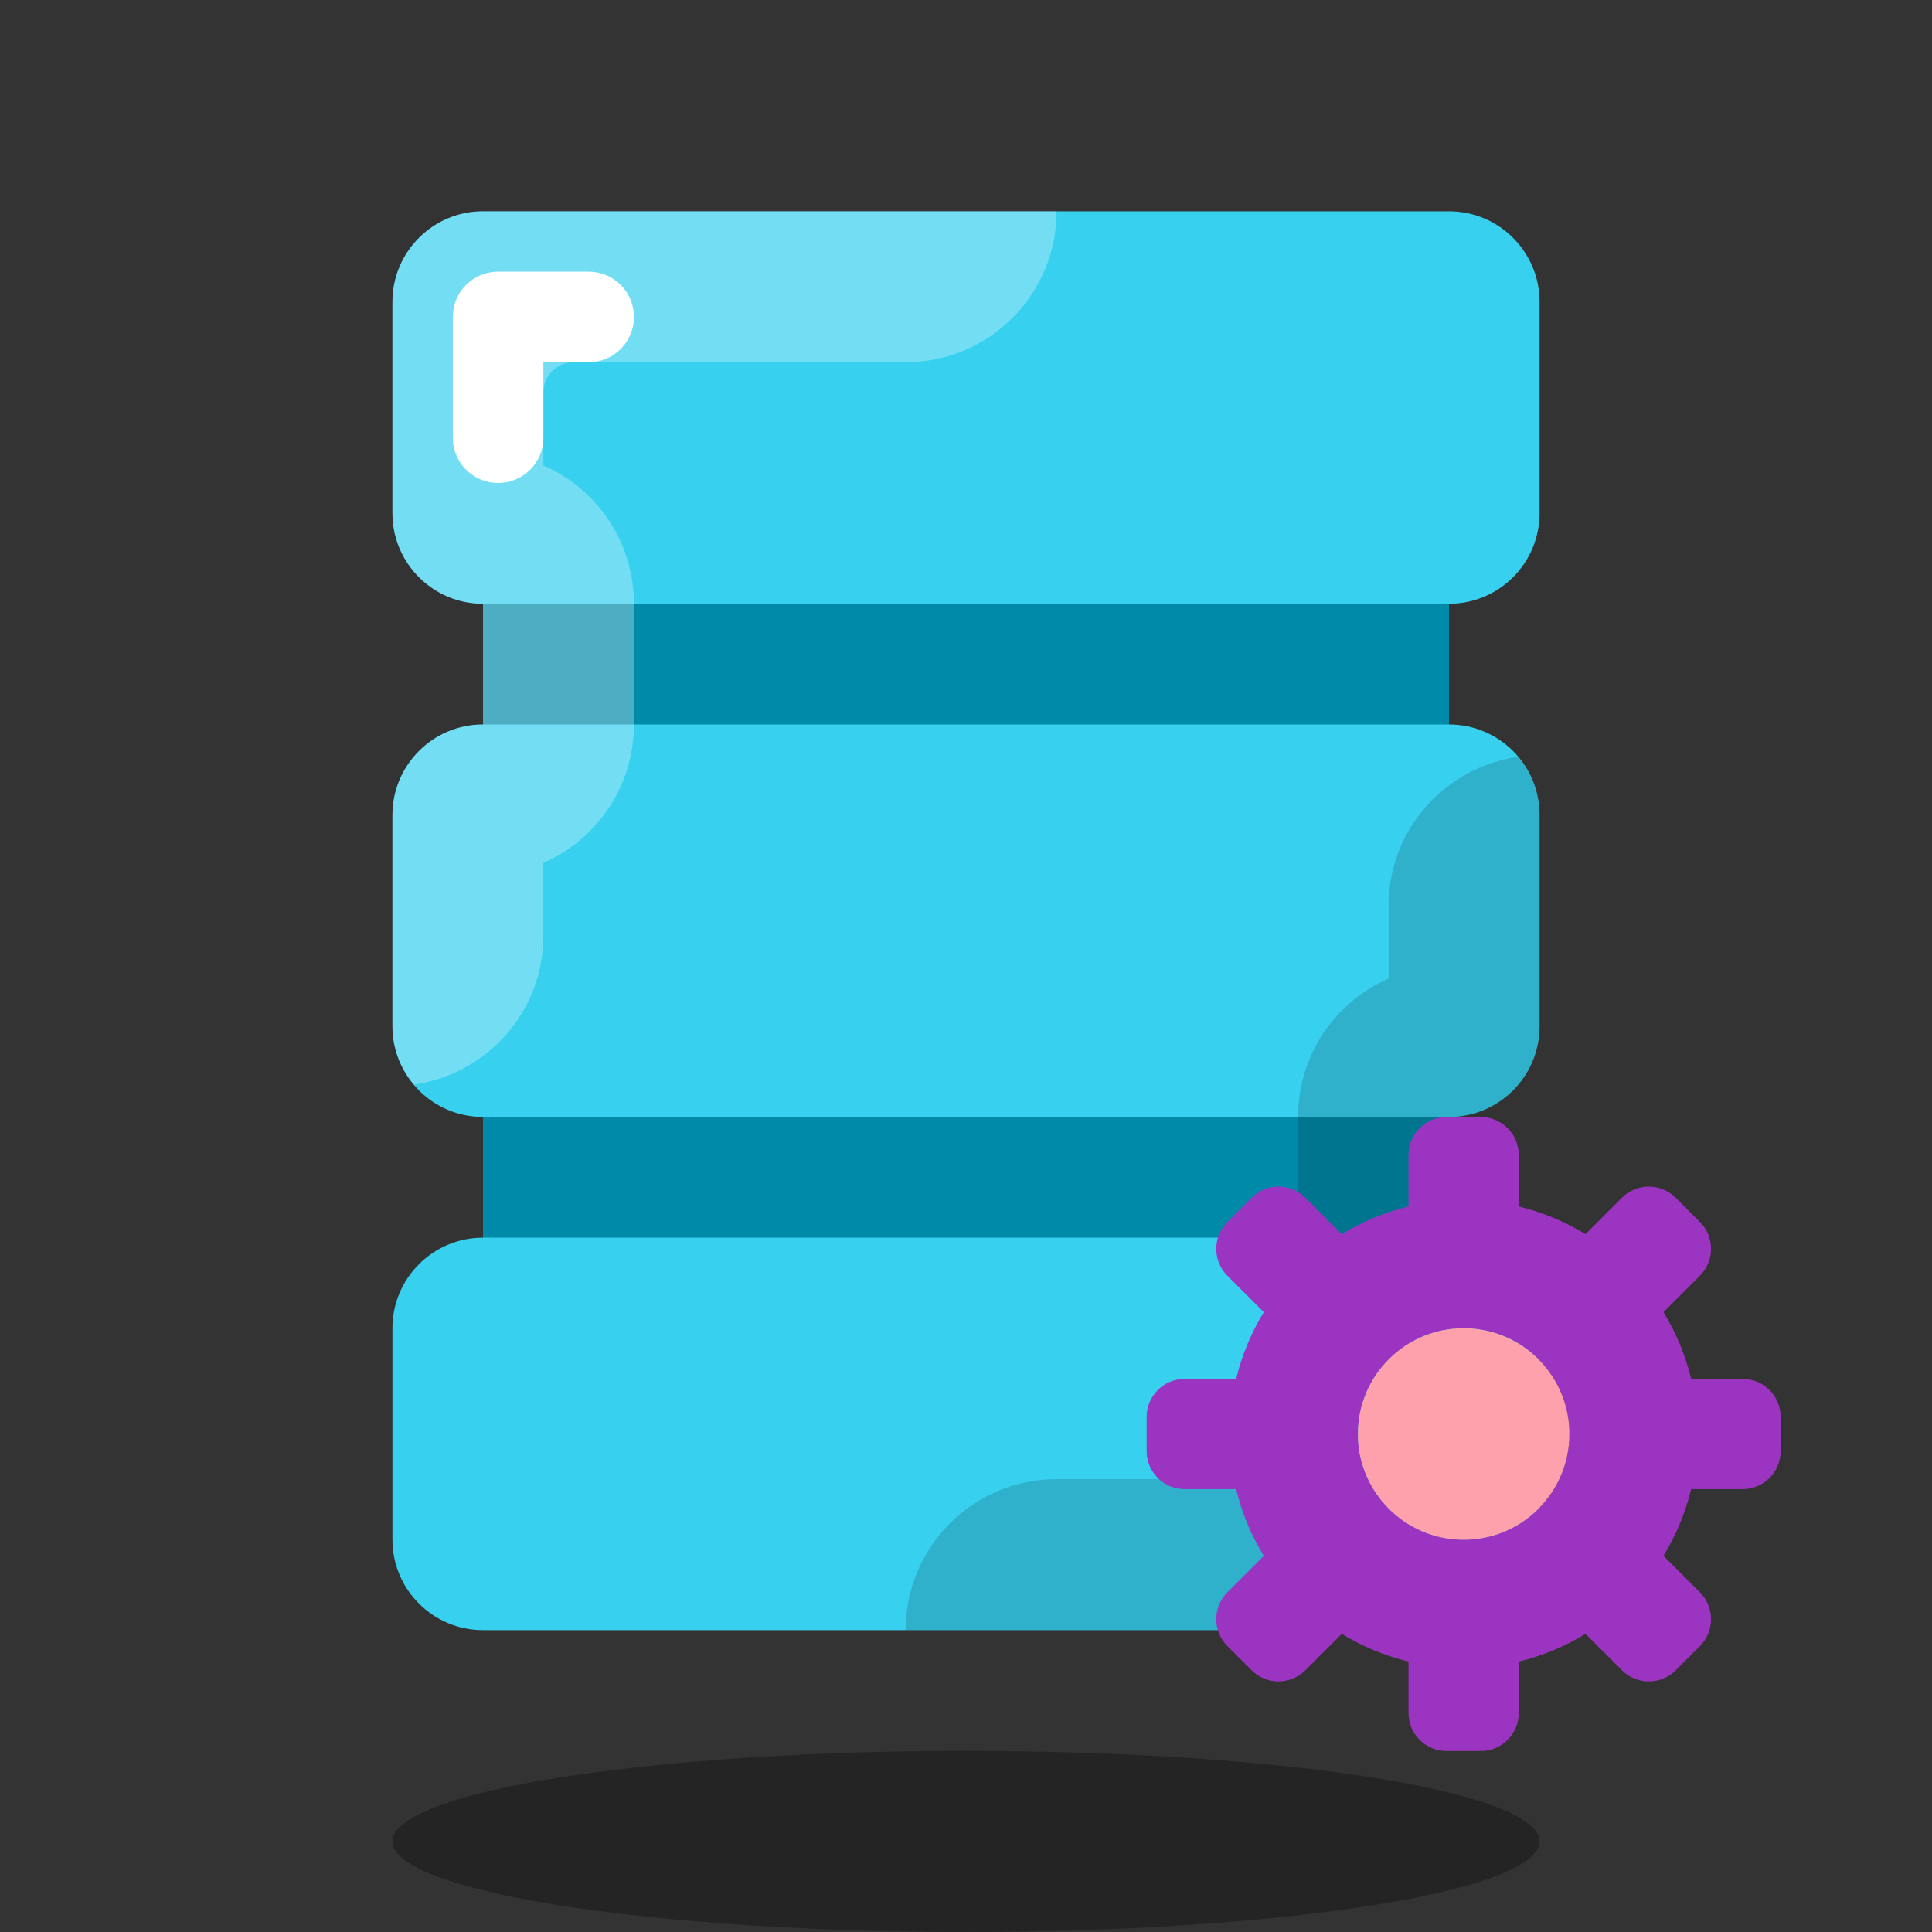 <svg xmlns="http://www.w3.org/2000/svg"  viewBox="0 0 64 64" width="64px" height="64px"><rect x="0" y="0" width="64" height="64" fill="#333333" stroke="none"/><rect width="32" height="30" x="16" y="16" fill="#008aa9"/><ellipse cx="32" cy="61" opacity=".3" rx="19" ry="3"/><path fill="#37d0ee" d="M48,20H16c-1.657,0-3-1.343-3-3v-7c0-1.657,1.343-3,3-3h32c1.657,0,3,1.343,3,3v7 C51,18.657,49.657,20,48,20z"/><path fill="#37d0ee" d="M48,37H16c-1.657,0-3-1.343-3-3v-7c0-1.657,1.343-3,3-3h32c1.657,0,3,1.343,3,3v7 C51,35.657,49.657,37,48,37z"/><path fill="#37d0ee" d="M48,54H16c-1.657,0-3-1.343-3-3v-7c0-1.657,1.343-3,3-3h32c1.657,0,3,1.343,3,3v7 C51,52.657,49.657,54,48,54z"/><path fill="#fff" d="M30,12c2.761,0,5-2.239,5-5H16c-1.657,0-3,1.343-3,3v7c0,1.657,1.343,3,3,3v4 c-1.657,0-3,1.343-3,3v7c0,0.738,0.277,1.405,0.719,1.928C16.137,35.576,18,33.515,18,31v-2.416c1.766-0.771,3-2.534,3-4.584v-4 c0-2.05-1.234-3.812-3-4.584V13c0-0.552,0.448-1,1-1H30z" opacity=".3"/><path d="M51,51v-7c0-1.657-1.343-3-3-3v-4c1.657,0,3-1.343,3-3v-7c0-0.738-0.277-1.405-0.719-1.928 C47.863,25.424,46,27.485,46,30v2.416c-1.766,0.771-3,2.534-3,4.584v4c0,2.05,1.234,3.812,3,4.584V48c0,0.552-0.448,1-1,1H35 c-2.761,0-5,2.239-5,5h18C49.657,54,51,52.657,51,51z" opacity=".15"/><polyline fill="none" stroke="#fff" stroke-linecap="round" stroke-linejoin="round" stroke-miterlimit="10" stroke-width="3" points="16.5,14.5 16.5,10.5 19.5,10.5"/><path fill="#9c34c2" d="M57.726,45.677h-1.704c-0.191-0.792-0.503-1.534-0.917-2.211l1.206-1.206	c0.492-0.492,0.492-1.29,0-1.782l-0.801-0.801c-0.492-0.492-1.29-0.492-1.782,0l-1.206,1.206c-0.676-0.413-1.419-0.725-2.211-0.917	v-1.703c0-0.696-0.564-1.26-1.26-1.26h-1.132c-0.696,0-1.26,0.564-1.26,1.26v1.704c-0.792,0.191-1.534,0.503-2.211,0.917	l-1.206-1.206c-0.492-0.492-1.29-0.492-1.782,0l-0.801,0.801c-0.492,0.492-0.492,1.29,0,1.782l1.206,1.206	c-0.413,0.676-0.725,1.419-0.917,2.211h-1.704c-0.696,0-1.26,0.564-1.26,1.26v1.132c0,0.696,0.564,1.26,1.26,1.26h1.704	c0.191,0.792,0.503,1.534,0.917,2.211l-1.206,1.206c-0.492,0.492-0.492,1.29,0,1.782l0.801,0.801c0.492,0.492,1.29,0.492,1.782,0	l1.206-1.206c0.676,0.413,1.419,0.725,2.211,0.917v1.704c0,0.696,0.564,1.26,1.26,1.26h1.132c0.696,0,1.26-0.564,1.26-1.26v-1.704	c0.792-0.191,1.534-0.503,2.211-0.917l1.206,1.206c0.492,0.492,1.29,0.492,1.782,0l0.801-0.801c0.492-0.492,0.492-1.29,0-1.782	l-1.206-1.206c0.413-0.676,0.725-1.419,0.917-2.211h1.704c0.696,0,1.26-0.564,1.26-1.26v-1.132	C58.986,46.241,58.422,45.677,57.726,45.677z M48.486,51.006c-1.935,0-3.503-1.568-3.503-3.503c0-1.935,1.568-3.503,3.503-3.503	c1.935,0,3.503,1.568,3.503,3.503C51.99,49.438,50.42,51.006,48.486,51.006z"/><circle cx="48.486" cy="47.503" r="3.503" fill="#ffa1ac"/></svg>